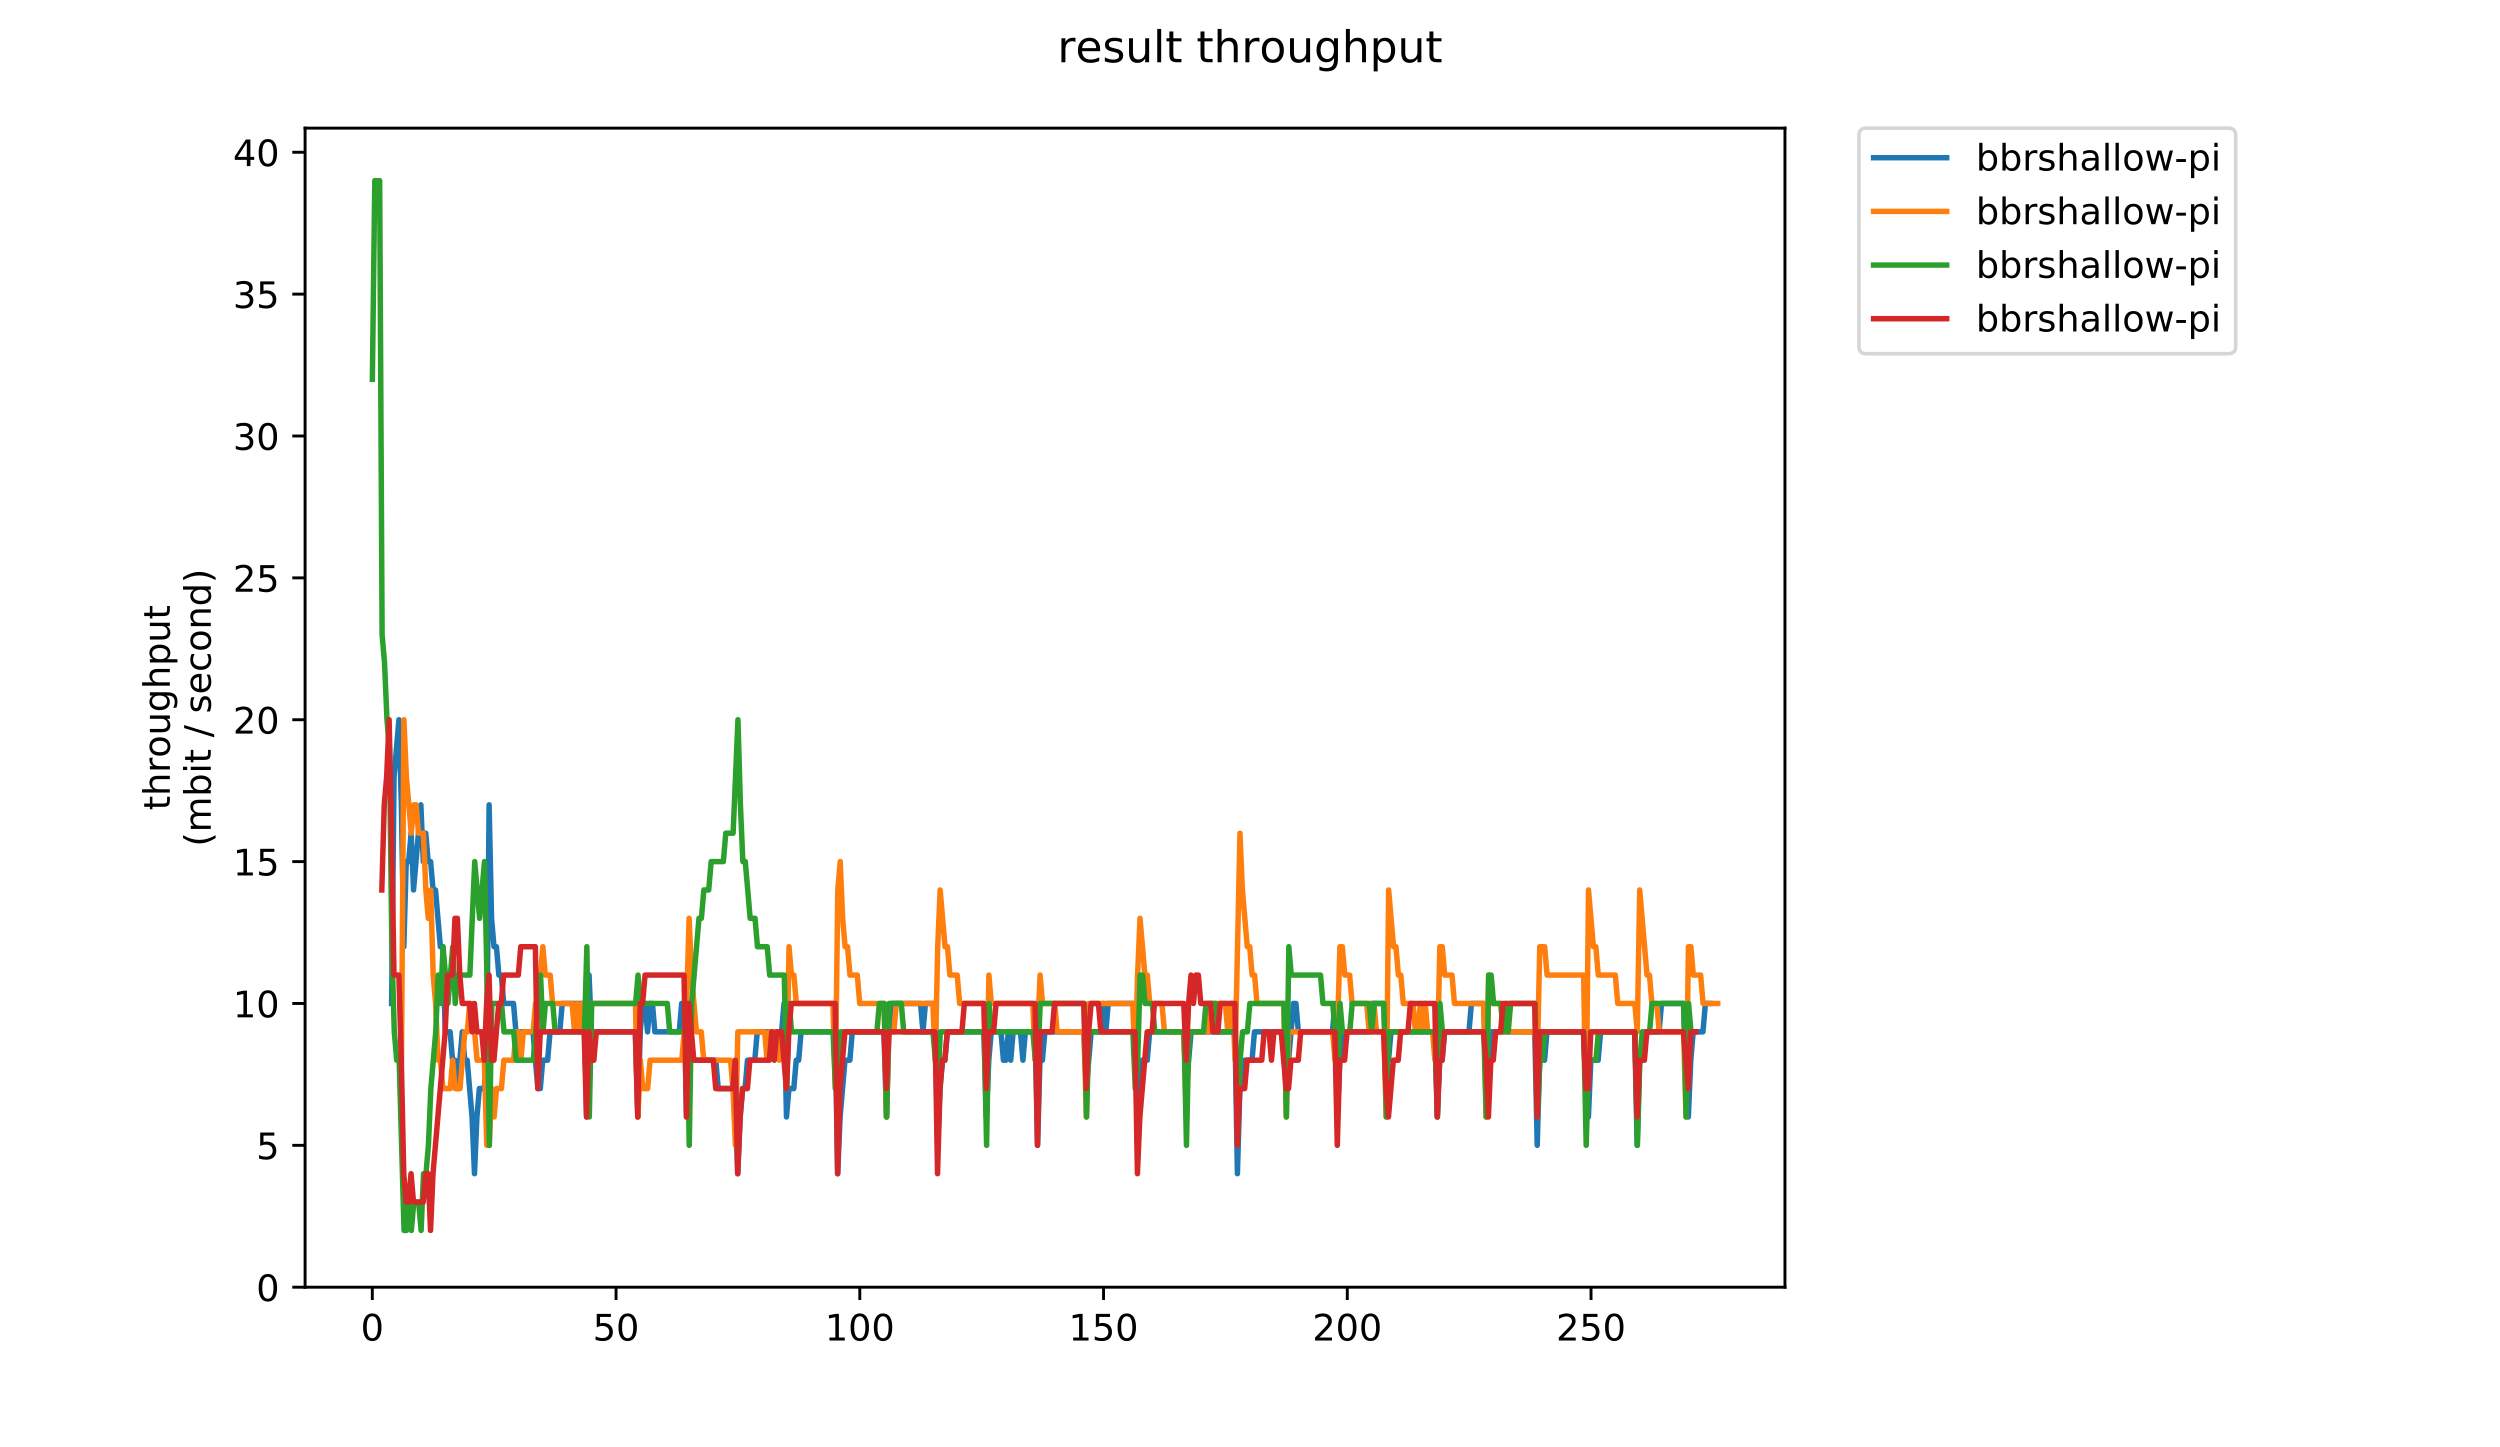 <?xml version="1.0" encoding="utf-8" standalone="no"?>
<!DOCTYPE svg PUBLIC "-//W3C//DTD SVG 1.1//EN"
  "http://www.w3.org/Graphics/SVG/1.1/DTD/svg11.dtd">
<!-- Created with matplotlib (https://matplotlib.org/) -->
<svg height="396pt" version="1.1" viewBox="0 0 684 396" width="684pt" xmlns="http://www.w3.org/2000/svg" xmlns:xlink="http://www.w3.org/1999/xlink">
 <defs>
  <style type="text/css">
*{stroke-linecap:butt;stroke-linejoin:round;}
  </style>
 </defs>
 <g id="figure_1">
  <g id="patch_1">
   <path d="M 0 396 
L 684 396 
L 684 0 
L 0 0 
z
" style="fill:#ffffff;"/>
  </g>
  <g id="axes_1">
   <g id="patch_2">
    <path d="M 83.472 352.174 
L 488.365 352.174 
L 488.365 35.062 
L 83.472 35.062 
z
" style="fill:#ffffff;"/>
   </g>
   <g id="matplotlib.axis_1">
    <g id="xtick_1">
     <g id="line2d_1">
      <defs>
       <path d="M 0 0 
L 0 3.5 
" id="mcd6c5506dd" style="stroke:#000000;stroke-width:0.8;"/>
      </defs>
      <g>
       <use style="stroke:#000000;stroke-width:0.8;" x="101.862" xlink:href="#mcd6c5506dd" y="352.174"/>
      </g>
     </g>
     <g id="text_1">
      <!-- 0 -->
      <defs>
       <path d="M 31.781 66.406 
Q 24.172 66.406 20.328 58.906 
Q 16.5 51.422 16.5 36.375 
Q 16.5 21.391 20.328 13.891 
Q 24.172 6.391 31.781 6.391 
Q 39.453 6.391 43.281 13.891 
Q 47.125 21.391 47.125 36.375 
Q 47.125 51.422 43.281 58.906 
Q 39.453 66.406 31.781 66.406 
z
M 31.781 74.219 
Q 44.047 74.219 50.516 64.516 
Q 56.984 54.828 56.984 36.375 
Q 56.984 17.969 50.516 8.266 
Q 44.047 -1.422 31.781 -1.422 
Q 19.531 -1.422 13.062 8.266 
Q 6.594 17.969 6.594 36.375 
Q 6.594 54.828 13.062 64.516 
Q 19.531 74.219 31.781 74.219 
z
" id="DejaVuSans-48"/>
      </defs>
      <g transform="translate(98.681 366.773)scale(0.1 -0.1)">
       <use xlink:href="#DejaVuSans-48"/>
      </g>
     </g>
    </g>
    <g id="xtick_2">
     <g id="line2d_2">
      <g>
       <use style="stroke:#000000;stroke-width:0.8;" x="168.55" xlink:href="#mcd6c5506dd" y="352.174"/>
      </g>
     </g>
     <g id="text_2">
      <!-- 50 -->
      <defs>
       <path d="M 10.797 72.906 
L 49.516 72.906 
L 49.516 64.594 
L 19.828 64.594 
L 19.828 46.734 
Q 21.969 47.469 24.109 47.828 
Q 26.266 48.188 28.422 48.188 
Q 40.625 48.188 47.75 41.5 
Q 54.891 34.812 54.891 23.391 
Q 54.891 11.625 47.562 5.094 
Q 40.234 -1.422 26.906 -1.422 
Q 22.312 -1.422 17.547 -0.641 
Q 12.797 0.141 7.719 1.703 
L 7.719 11.625 
Q 12.109 9.234 16.797 8.062 
Q 21.484 6.891 26.703 6.891 
Q 35.156 6.891 40.078 11.328 
Q 45.016 15.766 45.016 23.391 
Q 45.016 31 40.078 35.438 
Q 35.156 39.891 26.703 39.891 
Q 22.75 39.891 18.812 39.016 
Q 14.891 38.141 10.797 36.281 
z
" id="DejaVuSans-53"/>
      </defs>
      <g transform="translate(162.188 366.773)scale(0.1 -0.1)">
       <use xlink:href="#DejaVuSans-53"/>
       <use x="63.623" xlink:href="#DejaVuSans-48"/>
      </g>
     </g>
    </g>
    <g id="xtick_3">
     <g id="line2d_3">
      <g>
       <use style="stroke:#000000;stroke-width:0.8;" x="235.239" xlink:href="#mcd6c5506dd" y="352.174"/>
      </g>
     </g>
     <g id="text_3">
      <!-- 100 -->
      <defs>
       <path d="M 12.406 8.297 
L 28.516 8.297 
L 28.516 63.922 
L 10.984 60.406 
L 10.984 69.391 
L 28.422 72.906 
L 38.281 72.906 
L 38.281 8.297 
L 54.391 8.297 
L 54.391 0 
L 12.406 0 
z
" id="DejaVuSans-49"/>
      </defs>
      <g transform="translate(225.695 366.773)scale(0.1 -0.1)">
       <use xlink:href="#DejaVuSans-49"/>
       <use x="63.623" xlink:href="#DejaVuSans-48"/>
       <use x="127.246" xlink:href="#DejaVuSans-48"/>
      </g>
     </g>
    </g>
    <g id="xtick_4">
     <g id="line2d_4">
      <g>
       <use style="stroke:#000000;stroke-width:0.8;" x="301.927" xlink:href="#mcd6c5506dd" y="352.174"/>
      </g>
     </g>
     <g id="text_4">
      <!-- 150 -->
      <g transform="translate(292.384 366.773)scale(0.1 -0.1)">
       <use xlink:href="#DejaVuSans-49"/>
       <use x="63.623" xlink:href="#DejaVuSans-53"/>
       <use x="127.246" xlink:href="#DejaVuSans-48"/>
      </g>
     </g>
    </g>
    <g id="xtick_5">
     <g id="line2d_5">
      <g>
       <use style="stroke:#000000;stroke-width:0.8;" x="368.616" xlink:href="#mcd6c5506dd" y="352.174"/>
      </g>
     </g>
     <g id="text_5">
      <!-- 200 -->
      <defs>
       <path d="M 19.188 8.297 
L 53.609 8.297 
L 53.609 0 
L 7.328 0 
L 7.328 8.297 
Q 12.938 14.109 22.625 23.891 
Q 32.328 33.688 34.812 36.531 
Q 39.547 41.844 41.422 45.531 
Q 43.312 49.219 43.312 52.781 
Q 43.312 58.594 39.234 62.25 
Q 35.156 65.922 28.609 65.922 
Q 23.969 65.922 18.812 64.312 
Q 13.672 62.703 7.812 59.422 
L 7.812 69.391 
Q 13.766 71.781 18.938 73 
Q 24.125 74.219 28.422 74.219 
Q 39.75 74.219 46.484 68.547 
Q 53.219 62.891 53.219 53.422 
Q 53.219 48.922 51.531 44.891 
Q 49.859 40.875 45.406 35.406 
Q 44.188 33.984 37.641 27.219 
Q 31.109 20.453 19.188 8.297 
z
" id="DejaVuSans-50"/>
      </defs>
      <g transform="translate(359.072 366.773)scale(0.1 -0.1)">
       <use xlink:href="#DejaVuSans-50"/>
       <use x="63.623" xlink:href="#DejaVuSans-48"/>
       <use x="127.246" xlink:href="#DejaVuSans-48"/>
      </g>
     </g>
    </g>
    <g id="xtick_6">
     <g id="line2d_6">
      <g>
       <use style="stroke:#000000;stroke-width:0.8;" x="435.304" xlink:href="#mcd6c5506dd" y="352.174"/>
      </g>
     </g>
     <g id="text_6">
      <!-- 250 -->
      <g transform="translate(425.761 366.773)scale(0.1 -0.1)">
       <use xlink:href="#DejaVuSans-50"/>
       <use x="63.623" xlink:href="#DejaVuSans-53"/>
       <use x="127.246" xlink:href="#DejaVuSans-48"/>
      </g>
     </g>
    </g>
   </g>
   <g id="matplotlib.axis_2">
    <g id="ytick_1">
     <g id="line2d_7">
      <defs>
       <path d="M 0 0 
L -3.5 0 
" id="m359a4739d7" style="stroke:#000000;stroke-width:0.8;"/>
      </defs>
      <g>
       <use style="stroke:#000000;stroke-width:0.8;" x="83.472" xlink:href="#m359a4739d7" y="352.174"/>
      </g>
     </g>
     <g id="text_7">
      <!-- 0 -->
      <g transform="translate(70.11 355.973)scale(0.1 -0.1)">
       <use xlink:href="#DejaVuSans-48"/>
      </g>
     </g>
    </g>
    <g id="ytick_2">
     <g id="line2d_8">
      <g>
       <use style="stroke:#000000;stroke-width:0.8;" x="83.472" xlink:href="#m359a4739d7" y="313.36"/>
      </g>
     </g>
     <g id="text_8">
      <!-- 5 -->
      <g transform="translate(70.11 317.159)scale(0.1 -0.1)">
       <use xlink:href="#DejaVuSans-53"/>
      </g>
     </g>
    </g>
    <g id="ytick_3">
     <g id="line2d_9">
      <g>
       <use style="stroke:#000000;stroke-width:0.8;" x="83.472" xlink:href="#m359a4739d7" y="274.546"/>
      </g>
     </g>
     <g id="text_9">
      <!-- 10 -->
      <g transform="translate(63.747 278.345)scale(0.1 -0.1)">
       <use xlink:href="#DejaVuSans-49"/>
       <use x="63.623" xlink:href="#DejaVuSans-48"/>
      </g>
     </g>
    </g>
    <g id="ytick_4">
     <g id="line2d_10">
      <g>
       <use style="stroke:#000000;stroke-width:0.8;" x="83.472" xlink:href="#m359a4739d7" y="235.732"/>
      </g>
     </g>
     <g id="text_10">
      <!-- 15 -->
      <g transform="translate(63.747 239.531)scale(0.1 -0.1)">
       <use xlink:href="#DejaVuSans-49"/>
       <use x="63.623" xlink:href="#DejaVuSans-53"/>
      </g>
     </g>
    </g>
    <g id="ytick_5">
     <g id="line2d_11">
      <g>
       <use style="stroke:#000000;stroke-width:0.8;" x="83.472" xlink:href="#m359a4739d7" y="196.918"/>
      </g>
     </g>
     <g id="text_11">
      <!-- 20 -->
      <g transform="translate(63.747 200.717)scale(0.1 -0.1)">
       <use xlink:href="#DejaVuSans-50"/>
       <use x="63.623" xlink:href="#DejaVuSans-48"/>
      </g>
     </g>
    </g>
    <g id="ytick_6">
     <g id="line2d_12">
      <g>
       <use style="stroke:#000000;stroke-width:0.8;" x="83.472" xlink:href="#m359a4739d7" y="158.103"/>
      </g>
     </g>
     <g id="text_12">
      <!-- 25 -->
      <g transform="translate(63.747 161.903)scale(0.1 -0.1)">
       <use xlink:href="#DejaVuSans-50"/>
       <use x="63.623" xlink:href="#DejaVuSans-53"/>
      </g>
     </g>
    </g>
    <g id="ytick_7">
     <g id="line2d_13">
      <g>
       <use style="stroke:#000000;stroke-width:0.8;" x="83.472" xlink:href="#m359a4739d7" y="119.289"/>
      </g>
     </g>
     <g id="text_13">
      <!-- 30 -->
      <defs>
       <path d="M 40.578 39.312 
Q 47.656 37.797 51.625 33 
Q 55.609 28.219 55.609 21.188 
Q 55.609 10.406 48.188 4.484 
Q 40.766 -1.422 27.094 -1.422 
Q 22.516 -1.422 17.656 -0.516 
Q 12.797 0.391 7.625 2.203 
L 7.625 11.719 
Q 11.719 9.328 16.594 8.109 
Q 21.484 6.891 26.812 6.891 
Q 36.078 6.891 40.938 10.547 
Q 45.797 14.203 45.797 21.188 
Q 45.797 27.641 41.281 31.266 
Q 36.766 34.906 28.719 34.906 
L 20.219 34.906 
L 20.219 43.016 
L 29.109 43.016 
Q 36.375 43.016 40.234 45.922 
Q 44.094 48.828 44.094 54.297 
Q 44.094 59.906 40.109 62.906 
Q 36.141 65.922 28.719 65.922 
Q 24.656 65.922 20.016 65.031 
Q 15.375 64.156 9.812 62.312 
L 9.812 71.094 
Q 15.438 72.656 20.344 73.438 
Q 25.25 74.219 29.594 74.219 
Q 40.828 74.219 47.359 69.109 
Q 53.906 64.016 53.906 55.328 
Q 53.906 49.266 50.438 45.094 
Q 46.969 40.922 40.578 39.312 
z
" id="DejaVuSans-51"/>
      </defs>
      <g transform="translate(63.747 123.088)scale(0.1 -0.1)">
       <use xlink:href="#DejaVuSans-51"/>
       <use x="63.623" xlink:href="#DejaVuSans-48"/>
      </g>
     </g>
    </g>
    <g id="ytick_8">
     <g id="line2d_14">
      <g>
       <use style="stroke:#000000;stroke-width:0.8;" x="83.472" xlink:href="#m359a4739d7" y="80.475"/>
      </g>
     </g>
     <g id="text_14">
      <!-- 35 -->
      <g transform="translate(63.747 84.274)scale(0.1 -0.1)">
       <use xlink:href="#DejaVuSans-51"/>
       <use x="63.623" xlink:href="#DejaVuSans-53"/>
      </g>
     </g>
    </g>
    <g id="ytick_9">
     <g id="line2d_15">
      <g>
       <use style="stroke:#000000;stroke-width:0.8;" x="83.472" xlink:href="#m359a4739d7" y="41.661"/>
      </g>
     </g>
     <g id="text_15">
      <!-- 40 -->
      <defs>
       <path d="M 37.797 64.312 
L 12.891 25.391 
L 37.797 25.391 
z
M 35.203 72.906 
L 47.609 72.906 
L 47.609 25.391 
L 58.016 25.391 
L 58.016 17.188 
L 47.609 17.188 
L 47.609 0 
L 37.797 0 
L 37.797 17.188 
L 4.891 17.188 
L 4.891 26.703 
z
" id="DejaVuSans-52"/>
      </defs>
      <g transform="translate(63.747 45.46)scale(0.1 -0.1)">
       <use xlink:href="#DejaVuSans-52"/>
       <use x="63.623" xlink:href="#DejaVuSans-48"/>
      </g>
     </g>
    </g>
    <g id="text_16">
     <!-- throughput -->
     <defs>
      <path d="M 18.312 70.219 
L 18.312 54.688 
L 36.812 54.688 
L 36.812 47.703 
L 18.312 47.703 
L 18.312 18.016 
Q 18.312 11.328 20.141 9.422 
Q 21.969 7.516 27.594 7.516 
L 36.812 7.516 
L 36.812 0 
L 27.594 0 
Q 17.188 0 13.234 3.875 
Q 9.281 7.766 9.281 18.016 
L 9.281 47.703 
L 2.688 47.703 
L 2.688 54.688 
L 9.281 54.688 
L 9.281 70.219 
z
" id="DejaVuSans-116"/>
      <path d="M 54.891 33.016 
L 54.891 0 
L 45.906 0 
L 45.906 32.719 
Q 45.906 40.484 42.875 44.328 
Q 39.844 48.188 33.797 48.188 
Q 26.516 48.188 22.312 43.547 
Q 18.109 38.922 18.109 30.906 
L 18.109 0 
L 9.078 0 
L 9.078 75.984 
L 18.109 75.984 
L 18.109 46.188 
Q 21.344 51.125 25.703 53.562 
Q 30.078 56 35.797 56 
Q 45.219 56 50.047 50.172 
Q 54.891 44.344 54.891 33.016 
z
" id="DejaVuSans-104"/>
      <path d="M 41.109 46.297 
Q 39.594 47.172 37.812 47.578 
Q 36.031 48 33.891 48 
Q 26.266 48 22.188 43.047 
Q 18.109 38.094 18.109 28.812 
L 18.109 0 
L 9.078 0 
L 9.078 54.688 
L 18.109 54.688 
L 18.109 46.188 
Q 20.953 51.172 25.484 53.578 
Q 30.031 56 36.531 56 
Q 37.453 56 38.578 55.875 
Q 39.703 55.766 41.062 55.516 
z
" id="DejaVuSans-114"/>
      <path d="M 30.609 48.391 
Q 23.391 48.391 19.188 42.75 
Q 14.984 37.109 14.984 27.297 
Q 14.984 17.484 19.156 11.844 
Q 23.344 6.203 30.609 6.203 
Q 37.797 6.203 41.984 11.859 
Q 46.188 17.531 46.188 27.297 
Q 46.188 37.016 41.984 42.703 
Q 37.797 48.391 30.609 48.391 
z
M 30.609 56 
Q 42.328 56 49.016 48.375 
Q 55.719 40.766 55.719 27.297 
Q 55.719 13.875 49.016 6.219 
Q 42.328 -1.422 30.609 -1.422 
Q 18.844 -1.422 12.172 6.219 
Q 5.516 13.875 5.516 27.297 
Q 5.516 40.766 12.172 48.375 
Q 18.844 56 30.609 56 
z
" id="DejaVuSans-111"/>
      <path d="M 8.5 21.578 
L 8.5 54.688 
L 17.484 54.688 
L 17.484 21.922 
Q 17.484 14.156 20.5 10.266 
Q 23.531 6.391 29.594 6.391 
Q 36.859 6.391 41.078 11.031 
Q 45.312 15.672 45.312 23.688 
L 45.312 54.688 
L 54.297 54.688 
L 54.297 0 
L 45.312 0 
L 45.312 8.406 
Q 42.047 3.422 37.719 1 
Q 33.406 -1.422 27.688 -1.422 
Q 18.266 -1.422 13.375 4.438 
Q 8.5 10.297 8.5 21.578 
z
M 31.109 56 
z
" id="DejaVuSans-117"/>
      <path d="M 45.406 27.984 
Q 45.406 37.75 41.375 43.109 
Q 37.359 48.484 30.078 48.484 
Q 22.859 48.484 18.828 43.109 
Q 14.797 37.75 14.797 27.984 
Q 14.797 18.266 18.828 12.891 
Q 22.859 7.516 30.078 7.516 
Q 37.359 7.516 41.375 12.891 
Q 45.406 18.266 45.406 27.984 
z
M 54.391 6.781 
Q 54.391 -7.172 48.188 -13.984 
Q 42 -20.797 29.203 -20.797 
Q 24.469 -20.797 20.266 -20.094 
Q 16.062 -19.391 12.109 -17.922 
L 12.109 -9.188 
Q 16.062 -11.328 19.922 -12.344 
Q 23.781 -13.375 27.781 -13.375 
Q 36.625 -13.375 41.016 -8.766 
Q 45.406 -4.156 45.406 5.172 
L 45.406 9.625 
Q 42.625 4.781 38.281 2.391 
Q 33.938 0 27.875 0 
Q 17.828 0 11.672 7.656 
Q 5.516 15.328 5.516 27.984 
Q 5.516 40.672 11.672 48.328 
Q 17.828 56 27.875 56 
Q 33.938 56 38.281 53.609 
Q 42.625 51.219 45.406 46.391 
L 45.406 54.688 
L 54.391 54.688 
z
" id="DejaVuSans-103"/>
      <path d="M 18.109 8.203 
L 18.109 -20.797 
L 9.078 -20.797 
L 9.078 54.688 
L 18.109 54.688 
L 18.109 46.391 
Q 20.953 51.266 25.266 53.625 
Q 29.594 56 35.594 56 
Q 45.562 56 51.781 48.094 
Q 58.016 40.188 58.016 27.297 
Q 58.016 14.406 51.781 6.484 
Q 45.562 -1.422 35.594 -1.422 
Q 29.594 -1.422 25.266 0.953 
Q 20.953 3.328 18.109 8.203 
z
M 48.688 27.297 
Q 48.688 37.203 44.609 42.844 
Q 40.531 48.484 33.406 48.484 
Q 26.266 48.484 22.188 42.844 
Q 18.109 37.203 18.109 27.297 
Q 18.109 17.391 22.188 11.75 
Q 26.266 6.109 33.406 6.109 
Q 40.531 6.109 44.609 11.75 
Q 48.688 17.391 48.688 27.297 
z
" id="DejaVuSans-112"/>
     </defs>
     <g transform="translate(46.47 221.675)rotate(-90)scale(0.1 -0.1)">
      <use xlink:href="#DejaVuSans-116"/>
      <use x="39.209" xlink:href="#DejaVuSans-104"/>
      <use x="102.588" xlink:href="#DejaVuSans-114"/>
      <use x="143.67" xlink:href="#DejaVuSans-111"/>
      <use x="204.852" xlink:href="#DejaVuSans-117"/>
      <use x="268.23" xlink:href="#DejaVuSans-103"/>
      <use x="331.707" xlink:href="#DejaVuSans-104"/>
      <use x="395.086" xlink:href="#DejaVuSans-112"/>
      <use x="458.562" xlink:href="#DejaVuSans-117"/>
      <use x="521.941" xlink:href="#DejaVuSans-116"/>
     </g>
     <!-- (mbit / second) -->
     <defs>
      <path d="M 31 75.875 
Q 24.469 64.656 21.281 53.656 
Q 18.109 42.672 18.109 31.391 
Q 18.109 20.125 21.312 9.062 
Q 24.516 -2 31 -13.188 
L 23.188 -13.188 
Q 15.875 -1.703 12.234 9.375 
Q 8.594 20.453 8.594 31.391 
Q 8.594 42.281 12.203 53.312 
Q 15.828 64.359 23.188 75.875 
z
" id="DejaVuSans-40"/>
      <path d="M 52 44.188 
Q 55.375 50.25 60.062 53.125 
Q 64.75 56 71.094 56 
Q 79.641 56 84.281 50.016 
Q 88.922 44.047 88.922 33.016 
L 88.922 0 
L 79.891 0 
L 79.891 32.719 
Q 79.891 40.578 77.094 44.375 
Q 74.312 48.188 68.609 48.188 
Q 61.625 48.188 57.562 43.547 
Q 53.516 38.922 53.516 30.906 
L 53.516 0 
L 44.484 0 
L 44.484 32.719 
Q 44.484 40.625 41.703 44.406 
Q 38.922 48.188 33.109 48.188 
Q 26.219 48.188 22.156 43.531 
Q 18.109 38.875 18.109 30.906 
L 18.109 0 
L 9.078 0 
L 9.078 54.688 
L 18.109 54.688 
L 18.109 46.188 
Q 21.188 51.219 25.484 53.609 
Q 29.781 56 35.688 56 
Q 41.656 56 45.828 52.969 
Q 50 49.953 52 44.188 
z
" id="DejaVuSans-109"/>
      <path d="M 48.688 27.297 
Q 48.688 37.203 44.609 42.844 
Q 40.531 48.484 33.406 48.484 
Q 26.266 48.484 22.188 42.844 
Q 18.109 37.203 18.109 27.297 
Q 18.109 17.391 22.188 11.75 
Q 26.266 6.109 33.406 6.109 
Q 40.531 6.109 44.609 11.75 
Q 48.688 17.391 48.688 27.297 
z
M 18.109 46.391 
Q 20.953 51.266 25.266 53.625 
Q 29.594 56 35.594 56 
Q 45.562 56 51.781 48.094 
Q 58.016 40.188 58.016 27.297 
Q 58.016 14.406 51.781 6.484 
Q 45.562 -1.422 35.594 -1.422 
Q 29.594 -1.422 25.266 0.953 
Q 20.953 3.328 18.109 8.203 
L 18.109 0 
L 9.078 0 
L 9.078 75.984 
L 18.109 75.984 
z
" id="DejaVuSans-98"/>
      <path d="M 9.422 54.688 
L 18.406 54.688 
L 18.406 0 
L 9.422 0 
z
M 9.422 75.984 
L 18.406 75.984 
L 18.406 64.594 
L 9.422 64.594 
z
" id="DejaVuSans-105"/>
      <path id="DejaVuSans-32"/>
      <path d="M 25.391 72.906 
L 33.688 72.906 
L 8.297 -9.281 
L 0 -9.281 
z
" id="DejaVuSans-47"/>
      <path d="M 44.281 53.078 
L 44.281 44.578 
Q 40.484 46.531 36.375 47.5 
Q 32.281 48.484 27.875 48.484 
Q 21.188 48.484 17.844 46.438 
Q 14.5 44.391 14.5 40.281 
Q 14.5 37.156 16.891 35.375 
Q 19.281 33.594 26.516 31.984 
L 29.594 31.297 
Q 39.156 29.25 43.188 25.516 
Q 47.219 21.781 47.219 15.094 
Q 47.219 7.469 41.188 3.016 
Q 35.156 -1.422 24.609 -1.422 
Q 20.219 -1.422 15.453 -0.562 
Q 10.688 0.297 5.422 2 
L 5.422 11.281 
Q 10.406 8.688 15.234 7.391 
Q 20.062 6.109 24.812 6.109 
Q 31.156 6.109 34.562 8.281 
Q 37.984 10.453 37.984 14.406 
Q 37.984 18.062 35.516 20.016 
Q 33.062 21.969 24.703 23.781 
L 21.578 24.516 
Q 13.234 26.266 9.516 29.906 
Q 5.812 33.547 5.812 39.891 
Q 5.812 47.609 11.281 51.797 
Q 16.75 56 26.812 56 
Q 31.781 56 36.172 55.266 
Q 40.578 54.547 44.281 53.078 
z
" id="DejaVuSans-115"/>
      <path d="M 56.203 29.594 
L 56.203 25.203 
L 14.891 25.203 
Q 15.484 15.922 20.484 11.062 
Q 25.484 6.203 34.422 6.203 
Q 39.594 6.203 44.453 7.469 
Q 49.312 8.734 54.109 11.281 
L 54.109 2.781 
Q 49.266 0.734 44.188 -0.344 
Q 39.109 -1.422 33.891 -1.422 
Q 20.797 -1.422 13.156 6.188 
Q 5.516 13.812 5.516 26.812 
Q 5.516 40.234 12.766 48.109 
Q 20.016 56 32.328 56 
Q 43.359 56 49.781 48.891 
Q 56.203 41.797 56.203 29.594 
z
M 47.219 32.234 
Q 47.125 39.594 43.094 43.984 
Q 39.062 48.391 32.422 48.391 
Q 24.906 48.391 20.391 44.141 
Q 15.875 39.891 15.188 32.172 
z
" id="DejaVuSans-101"/>
      <path d="M 48.781 52.594 
L 48.781 44.188 
Q 44.969 46.297 41.141 47.344 
Q 37.312 48.391 33.406 48.391 
Q 24.656 48.391 19.812 42.844 
Q 14.984 37.312 14.984 27.297 
Q 14.984 17.281 19.812 11.734 
Q 24.656 6.203 33.406 6.203 
Q 37.312 6.203 41.141 7.25 
Q 44.969 8.297 48.781 10.406 
L 48.781 2.094 
Q 45.016 0.344 40.984 -0.531 
Q 36.969 -1.422 32.422 -1.422 
Q 20.062 -1.422 12.781 6.344 
Q 5.516 14.109 5.516 27.297 
Q 5.516 40.672 12.859 48.328 
Q 20.219 56 33.016 56 
Q 37.156 56 41.109 55.141 
Q 45.062 54.297 48.781 52.594 
z
" id="DejaVuSans-99"/>
      <path d="M 54.891 33.016 
L 54.891 0 
L 45.906 0 
L 45.906 32.719 
Q 45.906 40.484 42.875 44.328 
Q 39.844 48.188 33.797 48.188 
Q 26.516 48.188 22.312 43.547 
Q 18.109 38.922 18.109 30.906 
L 18.109 0 
L 9.078 0 
L 9.078 54.688 
L 18.109 54.688 
L 18.109 46.188 
Q 21.344 51.125 25.703 53.562 
Q 30.078 56 35.797 56 
Q 45.219 56 50.047 50.172 
Q 54.891 44.344 54.891 33.016 
z
" id="DejaVuSans-110"/>
      <path d="M 45.406 46.391 
L 45.406 75.984 
L 54.391 75.984 
L 54.391 0 
L 45.406 0 
L 45.406 8.203 
Q 42.578 3.328 38.25 0.953 
Q 33.938 -1.422 27.875 -1.422 
Q 17.969 -1.422 11.734 6.484 
Q 5.516 14.406 5.516 27.297 
Q 5.516 40.188 11.734 48.094 
Q 17.969 56 27.875 56 
Q 33.938 56 38.25 53.625 
Q 42.578 51.266 45.406 46.391 
z
M 14.797 27.297 
Q 14.797 17.391 18.875 11.75 
Q 22.953 6.109 30.078 6.109 
Q 37.203 6.109 41.297 11.75 
Q 45.406 17.391 45.406 27.297 
Q 45.406 37.203 41.297 42.844 
Q 37.203 48.484 30.078 48.484 
Q 22.953 48.484 18.875 42.844 
Q 14.797 37.203 14.797 27.297 
z
" id="DejaVuSans-100"/>
      <path d="M 8.016 75.875 
L 15.828 75.875 
Q 23.141 64.359 26.781 53.312 
Q 30.422 42.281 30.422 31.391 
Q 30.422 20.453 26.781 9.375 
Q 23.141 -1.703 15.828 -13.188 
L 8.016 -13.188 
Q 14.5 -2 17.703 9.062 
Q 20.906 20.125 20.906 31.391 
Q 20.906 42.672 17.703 53.656 
Q 14.5 64.656 8.016 75.875 
z
" id="DejaVuSans-41"/>
     </defs>
     <g transform="translate(57.668 231.609)rotate(-90)scale(0.1 -0.1)">
      <use xlink:href="#DejaVuSans-40"/>
      <use x="39.014" xlink:href="#DejaVuSans-109"/>
      <use x="136.426" xlink:href="#DejaVuSans-98"/>
      <use x="199.902" xlink:href="#DejaVuSans-105"/>
      <use x="227.686" xlink:href="#DejaVuSans-116"/>
      <use x="266.895" xlink:href="#DejaVuSans-32"/>
      <use x="298.682" xlink:href="#DejaVuSans-47"/>
      <use x="332.373" xlink:href="#DejaVuSans-32"/>
      <use x="364.16" xlink:href="#DejaVuSans-115"/>
      <use x="416.26" xlink:href="#DejaVuSans-101"/>
      <use x="477.783" xlink:href="#DejaVuSans-99"/>
      <use x="532.764" xlink:href="#DejaVuSans-111"/>
      <use x="593.945" xlink:href="#DejaVuSans-110"/>
      <use x="657.324" xlink:href="#DejaVuSans-100"/>
      <use x="720.801" xlink:href="#DejaVuSans-41"/>
     </g>
    </g>
   </g>
   <g id="line2d_16">
    <path clip-path="url(#p8d57b8e5b8)" d="M 107.146 274.546 
L 107.813 212.443 
L 109.147 196.918 
L 109.814 220.206 
L 110.481 259.02 
L 111.148 235.732 
L 111.814 235.732 
L 112.481 227.969 
L 113.148 243.495 
L 115.149 220.206 
L 115.816 235.732 
L 116.483 227.969 
L 117.15 235.732 
L 117.816 235.732 
L 118.483 243.495 
L 119.15 243.495 
L 120.484 259.02 
L 121.151 259.02 
L 121.818 282.309 
L 123.152 282.309 
L 123.818 290.072 
L 124.485 290.072 
L 125.152 297.834 
L 126.486 282.309 
L 127.153 290.072 
L 127.82 290.072 
L 129.154 305.597 
L 129.82 321.123 
L 130.487 305.597 
L 131.154 297.834 
L 132.488 297.834 
L 133.155 290.072 
L 133.822 220.206 
L 134.489 251.257 
L 135.155 259.02 
L 135.822 259.02 
L 136.489 266.783 
L 137.156 266.783 
L 137.823 274.546 
L 140.491 274.546 
L 141.157 282.309 
L 145.826 282.309 
L 147.159 297.834 
L 147.826 297.834 
L 148.493 290.072 
L 149.827 290.072 
L 150.494 282.309 
L 153.161 282.309 
L 153.828 274.546 
L 159.83 274.546 
L 160.497 305.597 
L 161.164 266.783 
L 161.831 282.309 
L 173.835 282.309 
L 174.502 305.597 
L 175.169 282.309 
L 175.835 274.546 
L 176.502 274.546 
L 177.169 282.309 
L 177.836 274.546 
L 178.503 274.546 
L 179.17 282.309 
L 185.839 282.309 
L 186.506 274.546 
L 187.172 274.546 
L 187.839 305.597 
L 188.506 282.309 
L 189.173 290.072 
L 195.842 290.072 
L 196.509 297.834 
L 201.177 297.834 
L 201.844 321.123 
L 202.511 305.597 
L 203.178 297.834 
L 203.845 297.834 
L 204.512 290.072 
L 206.512 290.072 
L 207.179 282.309 
L 213.848 282.309 
L 214.515 274.546 
L 215.182 305.597 
L 215.849 297.834 
L 217.182 297.834 
L 217.849 290.072 
L 218.516 290.072 
L 219.183 282.309 
L 228.519 282.309 
L 229.186 321.123 
L 229.853 305.597 
L 231.187 290.072 
L 232.521 290.072 
L 233.188 282.309 
L 241.857 282.309 
L 242.524 305.597 
L 243.191 282.309 
L 243.858 274.546 
L 251.86 274.546 
L 252.527 282.309 
L 253.194 274.546 
L 255.862 274.546 
L 256.529 313.36 
L 257.195 297.834 
L 257.862 290.072 
L 258.529 290.072 
L 259.196 282.309 
L 269.199 282.309 
L 269.866 305.597 
L 270.533 290.072 
L 271.2 282.309 
L 273.868 282.309 
L 274.534 290.072 
L 275.201 290.072 
L 275.868 282.309 
L 276.535 290.072 
L 277.202 282.309 
L 279.203 282.309 
L 279.87 290.072 
L 280.536 282.309 
L 283.204 282.309 
L 283.871 313.36 
L 284.538 290.072 
L 285.205 290.072 
L 285.871 282.309 
L 296.542 282.309 
L 297.209 297.834 
L 298.542 282.309 
L 301.21 282.309 
L 301.877 274.546 
L 302.544 282.309 
L 303.21 274.546 
L 310.546 274.546 
L 311.213 313.36 
L 311.88 297.834 
L 312.547 290.072 
L 313.881 290.072 
L 314.548 282.309 
L 323.884 282.309 
L 324.551 297.834 
L 325.885 282.309 
L 337.889 282.309 
L 338.555 321.123 
L 339.222 297.834 
L 339.889 297.834 
L 340.556 290.072 
L 342.557 290.072 
L 343.224 282.309 
L 351.226 282.309 
L 351.893 297.834 
L 353.894 274.546 
L 354.561 274.546 
L 355.228 282.309 
L 364.564 282.309 
L 365.231 274.546 
L 365.898 305.597 
L 366.565 290.072 
L 367.231 282.309 
L 374.567 282.309 
L 375.234 274.546 
L 378.568 274.546 
L 379.235 290.072 
L 379.902 290.072 
L 380.569 282.309 
L 392.573 282.309 
L 393.24 305.597 
L 393.907 290.072 
L 394.574 290.072 
L 395.241 282.309 
L 401.909 282.309 
L 402.576 274.546 
L 405.911 274.546 
L 406.578 290.072 
L 407.245 297.834 
L 407.911 282.309 
L 419.915 282.309 
L 420.582 313.36 
L 421.249 290.072 
L 421.916 282.309 
L 422.583 290.072 
L 423.25 282.309 
L 433.253 282.309 
L 433.92 297.834 
L 434.587 305.597 
L 435.254 290.072 
L 437.254 290.072 
L 437.921 282.309 
L 447.258 282.309 
L 447.925 313.36 
L 448.591 290.072 
L 449.258 290.072 
L 449.925 282.309 
L 453.927 282.309 
L 454.593 274.546 
L 460.595 274.546 
L 461.929 305.597 
L 462.596 290.072 
L 463.263 282.309 
L 465.93 282.309 
L 466.597 274.546 
L 467.931 274.546 
L 467.931 274.546 
" style="fill:none;stroke:#1f77b4;stroke-linecap:square;stroke-width:1.5;"/>
   </g>
   <g id="line2d_17">
    <path clip-path="url(#p8d57b8e5b8)" d="M 109.843 290.072 
L 110.51 196.918 
L 111.177 212.443 
L 112.511 227.969 
L 113.178 220.206 
L 113.844 220.206 
L 114.511 227.969 
L 115.845 227.969 
L 116.512 243.495 
L 117.179 251.257 
L 117.846 243.495 
L 118.513 266.783 
L 119.18 274.546 
L 119.846 290.072 
L 120.513 290.072 
L 121.18 297.834 
L 123.181 297.834 
L 123.848 290.072 
L 124.515 297.834 
L 125.848 297.834 
L 127.182 282.309 
L 127.849 282.309 
L 128.516 274.546 
L 129.183 274.546 
L 130.517 290.072 
L 132.517 290.072 
L 133.184 313.36 
L 133.851 313.36 
L 134.518 297.834 
L 135.185 305.597 
L 135.852 297.834 
L 137.185 297.834 
L 137.852 290.072 
L 140.52 290.072 
L 141.187 282.309 
L 141.854 282.309 
L 142.521 290.072 
L 143.187 282.309 
L 145.855 282.309 
L 146.522 274.546 
L 147.189 290.072 
L 147.856 266.783 
L 148.523 259.02 
L 149.189 266.783 
L 150.523 266.783 
L 151.19 274.546 
L 156.525 274.546 
L 157.192 282.309 
L 157.859 274.546 
L 158.526 282.309 
L 159.193 274.546 
L 159.86 274.546 
L 160.526 290.072 
L 161.86 274.546 
L 173.864 274.546 
L 174.531 305.597 
L 175.198 290.072 
L 175.865 297.834 
L 177.199 297.834 
L 177.865 290.072 
L 186.535 290.072 
L 187.869 274.546 
L 188.536 251.257 
L 189.202 266.783 
L 190.536 282.309 
L 191.87 282.309 
L 192.537 290.072 
L 199.873 290.072 
L 200.54 297.834 
L 201.206 313.36 
L 201.873 282.309 
L 209.209 282.309 
L 209.876 290.072 
L 210.543 282.309 
L 212.543 282.309 
L 213.21 290.072 
L 213.877 282.309 
L 214.544 282.309 
L 215.211 297.834 
L 215.878 259.02 
L 216.545 266.783 
L 217.212 266.783 
L 217.879 274.546 
L 227.882 274.546 
L 228.549 297.834 
L 229.216 243.495 
L 229.882 235.732 
L 230.549 251.257 
L 231.216 259.02 
L 231.883 259.02 
L 232.55 266.783 
L 234.551 266.783 
L 235.218 274.546 
L 241.886 274.546 
L 242.553 305.597 
L 243.22 282.309 
L 244.554 282.309 
L 245.221 274.546 
L 255.224 274.546 
L 255.891 290.072 
L 256.558 259.02 
L 257.225 243.495 
L 258.559 259.02 
L 259.225 259.02 
L 259.892 266.783 
L 261.893 266.783 
L 262.56 274.546 
L 269.229 274.546 
L 269.896 305.597 
L 270.562 266.783 
L 271.229 274.546 
L 282.566 274.546 
L 283.233 290.072 
L 283.9 282.309 
L 284.567 266.783 
L 285.234 274.546 
L 288.568 274.546 
L 289.235 282.309 
L 296.571 282.309 
L 297.238 305.597 
L 297.905 274.546 
L 309.909 274.546 
L 310.576 290.072 
L 311.242 266.783 
L 311.909 251.257 
L 313.243 266.783 
L 313.91 266.783 
L 314.577 274.546 
L 317.911 274.546 
L 318.578 282.309 
L 323.913 282.309 
L 324.58 305.597 
L 325.247 282.309 
L 330.582 282.309 
L 331.249 274.546 
L 335.25 274.546 
L 335.917 282.309 
L 336.584 274.546 
L 337.251 274.546 
L 337.918 290.072 
L 339.252 227.969 
L 339.919 243.495 
L 341.252 259.02 
L 341.919 259.02 
L 342.586 266.783 
L 343.253 266.783 
L 343.92 274.546 
L 351.256 274.546 
L 351.922 305.597 
L 352.589 282.309 
L 364.593 282.309 
L 365.26 290.072 
L 365.927 282.309 
L 366.594 259.02 
L 367.261 259.02 
L 367.928 266.783 
L 369.261 266.783 
L 369.928 274.546 
L 373.93 274.546 
L 374.597 282.309 
L 375.263 274.546 
L 375.93 274.546 
L 376.597 282.309 
L 378.598 282.309 
L 379.265 305.597 
L 379.932 243.495 
L 381.265 259.02 
L 381.932 259.02 
L 382.599 266.783 
L 383.266 266.783 
L 383.933 274.546 
L 386.6 274.546 
L 387.267 282.309 
L 387.934 282.309 
L 388.601 274.546 
L 389.268 282.309 
L 389.935 274.546 
L 390.602 282.309 
L 391.936 282.309 
L 392.602 290.072 
L 393.269 290.072 
L 393.936 259.02 
L 394.603 259.02 
L 395.27 266.783 
L 397.271 266.783 
L 397.938 274.546 
L 405.94 274.546 
L 406.607 305.597 
L 407.274 266.783 
L 407.941 274.546 
L 410.608 274.546 
L 411.275 282.309 
L 419.945 282.309 
L 420.612 290.072 
L 421.278 259.02 
L 422.612 259.02 
L 423.279 266.783 
L 433.282 266.783 
L 433.949 305.597 
L 434.616 243.495 
L 435.95 259.02 
L 436.617 259.02 
L 437.284 266.783 
L 441.952 266.783 
L 442.619 274.546 
L 447.287 274.546 
L 447.954 282.309 
L 448.621 243.495 
L 450.621 266.783 
L 451.288 266.783 
L 451.955 274.546 
L 453.289 274.546 
L 453.956 282.309 
L 460.625 282.309 
L 461.292 305.597 
L 461.958 259.02 
L 462.625 259.02 
L 463.292 266.783 
L 465.293 266.783 
L 465.96 274.546 
L 469.961 274.546 
L 469.961 274.546 
" style="fill:none;stroke:#ff7f0e;stroke-linecap:square;stroke-width:1.5;"/>
   </g>
   <g id="line2d_18">
    <path clip-path="url(#p8d57b8e5b8)" d="M 101.877 103.764 
L 102.543 49.424 
L 103.877 49.424 
L 104.544 173.629 
L 105.211 181.392 
L 105.878 196.918 
L 106.545 204.68 
L 107.212 259.02 
L 107.879 282.309 
L 108.545 290.072 
L 109.212 290.072 
L 110.546 336.649 
L 111.213 336.649 
L 111.88 328.886 
L 112.547 336.649 
L 113.214 328.886 
L 114.547 328.886 
L 115.214 336.649 
L 115.881 321.123 
L 116.548 321.123 
L 117.215 313.36 
L 117.882 297.834 
L 119.216 282.309 
L 119.882 266.783 
L 120.549 274.546 
L 121.216 259.02 
L 122.55 274.546 
L 123.884 259.02 
L 124.551 274.546 
L 125.218 266.783 
L 128.552 266.783 
L 129.886 235.732 
L 131.22 251.257 
L 132.553 235.732 
L 133.22 266.783 
L 133.887 313.36 
L 134.554 274.546 
L 137.221 274.546 
L 137.888 282.309 
L 140.556 282.309 
L 141.223 290.072 
L 145.891 290.072 
L 147.892 266.783 
L 148.559 282.309 
L 149.225 274.546 
L 151.226 274.546 
L 151.893 282.309 
L 159.896 282.309 
L 160.562 259.02 
L 161.229 305.597 
L 161.896 274.546 
L 173.9 274.546 
L 174.567 266.783 
L 175.234 274.546 
L 182.57 274.546 
L 183.237 282.309 
L 187.238 282.309 
L 187.905 274.546 
L 188.572 313.36 
L 189.239 274.546 
L 191.239 251.257 
L 191.906 251.257 
L 192.573 243.495 
L 193.907 243.495 
L 194.574 235.732 
L 197.908 235.732 
L 198.575 227.969 
L 200.576 227.969 
L 201.909 196.918 
L 202.576 220.206 
L 203.243 235.732 
L 203.91 235.732 
L 205.244 251.257 
L 206.578 251.257 
L 207.244 259.02 
L 209.912 259.02 
L 210.579 266.783 
L 214.58 266.783 
L 215.247 297.834 
L 215.914 274.546 
L 216.581 282.309 
L 227.918 282.309 
L 228.585 297.834 
L 229.918 282.309 
L 239.922 282.309 
L 240.589 274.546 
L 241.922 274.546 
L 242.589 305.597 
L 243.256 274.546 
L 246.591 274.546 
L 247.258 282.309 
L 255.26 282.309 
L 256.594 297.834 
L 257.261 282.309 
L 269.265 282.309 
L 269.932 313.36 
L 270.598 274.546 
L 271.265 282.309 
L 282.602 282.309 
L 283.269 290.072 
L 283.936 290.072 
L 284.603 274.546 
L 296.607 274.546 
L 297.274 305.597 
L 297.941 282.309 
L 309.945 282.309 
L 310.612 297.834 
L 311.278 290.072 
L 311.945 266.783 
L 312.612 266.783 
L 313.279 274.546 
L 315.28 274.546 
L 315.947 282.309 
L 323.949 282.309 
L 324.616 313.36 
L 325.283 282.309 
L 329.284 282.309 
L 329.951 274.546 
L 332.619 274.546 
L 333.286 282.309 
L 337.954 282.309 
L 338.621 305.597 
L 339.288 290.072 
L 339.955 282.309 
L 341.288 282.309 
L 341.955 274.546 
L 351.292 274.546 
L 351.958 305.597 
L 352.625 259.02 
L 353.292 266.783 
L 361.295 266.783 
L 361.962 274.546 
L 364.629 274.546 
L 365.296 282.309 
L 365.963 297.834 
L 366.63 274.546 
L 367.297 282.309 
L 369.297 282.309 
L 369.964 274.546 
L 374.633 274.546 
L 375.299 282.309 
L 375.966 274.546 
L 378.634 274.546 
L 379.301 305.597 
L 379.968 282.309 
L 392.638 282.309 
L 393.305 305.597 
L 393.972 274.546 
L 394.639 282.309 
L 405.976 282.309 
L 406.643 305.597 
L 407.31 266.783 
L 407.977 266.783 
L 408.644 274.546 
L 410.644 274.546 
L 411.311 282.309 
L 411.978 274.546 
L 412.645 282.309 
L 413.312 274.546 
L 419.981 274.546 
L 420.648 305.597 
L 421.314 290.072 
L 421.981 290.072 
L 422.648 282.309 
L 433.318 282.309 
L 433.985 313.36 
L 434.652 290.072 
L 436.653 290.072 
L 437.32 282.309 
L 447.323 282.309 
L 447.99 313.36 
L 448.657 290.072 
L 449.324 282.309 
L 451.324 282.309 
L 451.991 274.546 
L 460.661 274.546 
L 461.328 305.597 
L 461.994 274.546 
L 462.661 282.309 
L 462.661 282.309 
" style="fill:none;stroke:#2ca02c;stroke-linecap:square;stroke-width:1.5;"/>
   </g>
   <g id="line2d_19">
    <path clip-path="url(#p8d57b8e5b8)" d="M 104.463 243.495 
L 105.13 220.206 
L 105.797 212.443 
L 106.463 196.918 
L 107.13 227.969 
L 107.797 266.783 
L 109.131 266.783 
L 109.798 290.072 
L 110.465 321.123 
L 111.132 328.886 
L 111.798 328.886 
L 112.465 321.123 
L 113.132 328.886 
L 115.8 328.886 
L 116.467 321.123 
L 117.134 321.123 
L 117.8 336.649 
L 118.467 321.123 
L 121.802 282.309 
L 122.469 266.783 
L 123.802 266.783 
L 124.469 251.257 
L 125.136 251.257 
L 125.803 266.783 
L 126.47 274.546 
L 128.471 274.546 
L 129.137 282.309 
L 129.804 274.546 
L 130.471 282.309 
L 131.805 282.309 
L 132.472 290.072 
L 133.139 274.546 
L 133.806 266.783 
L 134.473 290.072 
L 135.139 290.072 
L 136.473 274.546 
L 137.14 274.546 
L 137.807 266.783 
L 141.808 266.783 
L 142.475 259.02 
L 146.477 259.02 
L 147.143 297.834 
L 147.81 282.309 
L 159.814 282.309 
L 160.481 305.597 
L 161.148 282.309 
L 161.815 290.072 
L 162.482 290.072 
L 163.149 282.309 
L 173.819 282.309 
L 174.486 305.597 
L 175.153 274.546 
L 175.819 274.546 
L 176.486 266.783 
L 187.156 266.783 
L 187.823 305.597 
L 188.49 274.546 
L 189.824 290.072 
L 195.159 290.072 
L 195.826 297.834 
L 200.494 297.834 
L 201.161 290.072 
L 201.828 321.123 
L 202.495 305.597 
L 203.162 297.834 
L 204.496 297.834 
L 205.162 290.072 
L 210.497 290.072 
L 211.164 282.309 
L 211.831 290.072 
L 212.498 282.309 
L 213.832 282.309 
L 215.166 297.834 
L 215.833 282.309 
L 216.499 274.546 
L 228.503 274.546 
L 229.17 321.123 
L 229.837 297.834 
L 231.171 282.309 
L 241.841 282.309 
L 242.508 297.834 
L 243.175 282.309 
L 255.846 282.309 
L 256.513 321.123 
L 257.179 297.834 
L 257.846 290.072 
L 258.513 290.072 
L 259.18 282.309 
L 263.181 282.309 
L 263.848 274.546 
L 269.183 274.546 
L 269.85 297.834 
L 270.517 282.309 
L 271.851 282.309 
L 272.518 274.546 
L 283.188 274.546 
L 283.855 313.36 
L 284.522 282.309 
L 287.856 282.309 
L 288.523 274.546 
L 296.526 274.546 
L 297.193 297.834 
L 297.859 282.309 
L 298.526 274.546 
L 300.527 274.546 
L 301.194 282.309 
L 310.53 282.309 
L 311.197 321.123 
L 311.864 305.597 
L 313.865 282.309 
L 315.198 282.309 
L 315.865 274.546 
L 323.868 274.546 
L 324.535 290.072 
L 325.202 274.546 
L 325.869 266.783 
L 326.535 274.546 
L 327.202 266.783 
L 327.869 266.783 
L 328.536 274.546 
L 331.204 274.546 
L 331.871 282.309 
L 333.204 282.309 
L 333.871 274.546 
L 337.873 274.546 
L 338.539 313.36 
L 339.206 297.834 
L 340.54 297.834 
L 341.207 290.072 
L 345.208 290.072 
L 345.875 282.309 
L 347.209 282.309 
L 347.876 290.072 
L 348.543 282.309 
L 350.543 282.309 
L 351.877 297.834 
L 352.544 297.834 
L 353.211 290.072 
L 355.212 290.072 
L 355.878 282.309 
L 365.215 282.309 
L 365.882 313.36 
L 366.549 290.072 
L 367.882 290.072 
L 368.549 282.309 
L 378.552 282.309 
L 379.219 297.834 
L 379.886 305.597 
L 381.22 290.072 
L 382.554 290.072 
L 383.221 282.309 
L 385.221 282.309 
L 385.888 274.546 
L 392.557 274.546 
L 393.224 305.597 
L 393.891 290.072 
L 394.558 290.072 
L 395.225 282.309 
L 405.895 282.309 
L 406.562 290.072 
L 407.229 305.597 
L 407.895 290.072 
L 408.562 290.072 
L 409.229 282.309 
L 410.563 282.309 
L 411.23 274.546 
L 419.899 274.546 
L 420.566 305.597 
L 421.233 282.309 
L 433.237 282.309 
L 433.904 297.834 
L 434.571 297.834 
L 435.238 282.309 
L 447.242 282.309 
L 447.909 305.597 
L 448.575 290.072 
L 449.909 290.072 
L 450.576 282.309 
L 460.579 282.309 
L 461.913 297.834 
L 462.58 282.309 
L 463.914 282.309 
L 463.914 282.309 
" style="fill:none;stroke:#d62728;stroke-linecap:square;stroke-width:1.5;"/>
   </g>
   <g id="patch_3">
    <path d="M 83.472 352.174 
L 83.472 35.062 
" style="fill:none;stroke:#000000;stroke-linecap:square;stroke-linejoin:miter;stroke-width:0.8;"/>
   </g>
   <g id="patch_4">
    <path d="M 488.365 352.174 
L 488.365 35.062 
" style="fill:none;stroke:#000000;stroke-linecap:square;stroke-linejoin:miter;stroke-width:0.8;"/>
   </g>
   <g id="patch_5">
    <path d="M 83.472 352.174 
L 488.365 352.174 
" style="fill:none;stroke:#000000;stroke-linecap:square;stroke-linejoin:miter;stroke-width:0.8;"/>
   </g>
   <g id="patch_6">
    <path d="M 83.472 35.062 
L 488.365 35.062 
" style="fill:none;stroke:#000000;stroke-linecap:square;stroke-linejoin:miter;stroke-width:0.8;"/>
   </g>
   <g id="legend_1">
    <g id="patch_7">
     <path d="M 510.61 96.775 
L 609.68 96.775 
Q 611.68 96.775 611.68 94.775 
L 611.68 37.062 
Q 611.68 35.062 609.68 35.062 
L 510.61 35.062 
Q 508.61 35.062 508.61 37.062 
L 508.61 94.775 
Q 508.61 96.775 510.61 96.775 
z
" style="fill:#ffffff;opacity:0.8;stroke:#cccccc;stroke-linejoin:miter;"/>
    </g>
    <g id="line2d_20">
     <path d="M 512.61 43.161 
L 532.61 43.161 
" style="fill:none;stroke:#1f77b4;stroke-linecap:square;stroke-width:1.5;"/>
    </g>
    <g id="line2d_21"/>
    <g id="text_17">
     <!-- bbrshallow-pi -->
     <defs>
      <path d="M 34.281 27.484 
Q 23.391 27.484 19.188 25 
Q 14.984 22.516 14.984 16.5 
Q 14.984 11.719 18.141 8.906 
Q 21.297 6.109 26.703 6.109 
Q 34.188 6.109 38.703 11.406 
Q 43.219 16.703 43.219 25.484 
L 43.219 27.484 
z
M 52.203 31.203 
L 52.203 0 
L 43.219 0 
L 43.219 8.297 
Q 40.141 3.328 35.547 0.953 
Q 30.953 -1.422 24.312 -1.422 
Q 15.922 -1.422 10.953 3.297 
Q 6 8.016 6 15.922 
Q 6 25.141 12.172 29.828 
Q 18.359 34.516 30.609 34.516 
L 43.219 34.516 
L 43.219 35.406 
Q 43.219 41.609 39.141 45 
Q 35.062 48.391 27.688 48.391 
Q 23 48.391 18.547 47.266 
Q 14.109 46.141 10.016 43.891 
L 10.016 52.203 
Q 14.938 54.109 19.578 55.047 
Q 24.219 56 28.609 56 
Q 40.484 56 46.344 49.844 
Q 52.203 43.703 52.203 31.203 
z
" id="DejaVuSans-97"/>
      <path d="M 9.422 75.984 
L 18.406 75.984 
L 18.406 0 
L 9.422 0 
z
" id="DejaVuSans-108"/>
      <path d="M 4.203 54.688 
L 13.188 54.688 
L 24.422 12.016 
L 35.594 54.688 
L 46.188 54.688 
L 57.422 12.016 
L 68.609 54.688 
L 77.594 54.688 
L 63.281 0 
L 52.688 0 
L 40.922 44.828 
L 29.109 0 
L 18.5 0 
z
" id="DejaVuSans-119"/>
      <path d="M 4.891 31.391 
L 31.203 31.391 
L 31.203 23.391 
L 4.891 23.391 
z
" id="DejaVuSans-45"/>
     </defs>
     <g transform="translate(540.61 46.661)scale(0.1 -0.1)">
      <use xlink:href="#DejaVuSans-98"/>
      <use x="63.477" xlink:href="#DejaVuSans-98"/>
      <use x="126.953" xlink:href="#DejaVuSans-114"/>
      <use x="168.066" xlink:href="#DejaVuSans-115"/>
      <use x="220.166" xlink:href="#DejaVuSans-104"/>
      <use x="283.545" xlink:href="#DejaVuSans-97"/>
      <use x="344.824" xlink:href="#DejaVuSans-108"/>
      <use x="372.607" xlink:href="#DejaVuSans-108"/>
      <use x="400.391" xlink:href="#DejaVuSans-111"/>
      <use x="461.572" xlink:href="#DejaVuSans-119"/>
      <use x="543.359" xlink:href="#DejaVuSans-45"/>
      <use x="579.443" xlink:href="#DejaVuSans-112"/>
      <use x="642.92" xlink:href="#DejaVuSans-105"/>
     </g>
    </g>
    <g id="line2d_22">
     <path d="M 512.61 57.839 
L 532.61 57.839 
" style="fill:none;stroke:#ff7f0e;stroke-linecap:square;stroke-width:1.5;"/>
    </g>
    <g id="line2d_23"/>
    <g id="text_18">
     <!-- bbrshallow-pi -->
     <g transform="translate(540.61 61.339)scale(0.1 -0.1)">
      <use xlink:href="#DejaVuSans-98"/>
      <use x="63.477" xlink:href="#DejaVuSans-98"/>
      <use x="126.953" xlink:href="#DejaVuSans-114"/>
      <use x="168.066" xlink:href="#DejaVuSans-115"/>
      <use x="220.166" xlink:href="#DejaVuSans-104"/>
      <use x="283.545" xlink:href="#DejaVuSans-97"/>
      <use x="344.824" xlink:href="#DejaVuSans-108"/>
      <use x="372.607" xlink:href="#DejaVuSans-108"/>
      <use x="400.391" xlink:href="#DejaVuSans-111"/>
      <use x="461.572" xlink:href="#DejaVuSans-119"/>
      <use x="543.359" xlink:href="#DejaVuSans-45"/>
      <use x="579.443" xlink:href="#DejaVuSans-112"/>
      <use x="642.92" xlink:href="#DejaVuSans-105"/>
     </g>
    </g>
    <g id="line2d_24">
     <path d="M 512.61 72.517 
L 532.61 72.517 
" style="fill:none;stroke:#2ca02c;stroke-linecap:square;stroke-width:1.5;"/>
    </g>
    <g id="line2d_25"/>
    <g id="text_19">
     <!-- bbrshallow-pi -->
     <g transform="translate(540.61 76.017)scale(0.1 -0.1)">
      <use xlink:href="#DejaVuSans-98"/>
      <use x="63.477" xlink:href="#DejaVuSans-98"/>
      <use x="126.953" xlink:href="#DejaVuSans-114"/>
      <use x="168.066" xlink:href="#DejaVuSans-115"/>
      <use x="220.166" xlink:href="#DejaVuSans-104"/>
      <use x="283.545" xlink:href="#DejaVuSans-97"/>
      <use x="344.824" xlink:href="#DejaVuSans-108"/>
      <use x="372.607" xlink:href="#DejaVuSans-108"/>
      <use x="400.391" xlink:href="#DejaVuSans-111"/>
      <use x="461.572" xlink:href="#DejaVuSans-119"/>
      <use x="543.359" xlink:href="#DejaVuSans-45"/>
      <use x="579.443" xlink:href="#DejaVuSans-112"/>
      <use x="642.92" xlink:href="#DejaVuSans-105"/>
     </g>
    </g>
    <g id="line2d_26">
     <path d="M 512.61 87.195 
L 532.61 87.195 
" style="fill:none;stroke:#d62728;stroke-linecap:square;stroke-width:1.5;"/>
    </g>
    <g id="line2d_27"/>
    <g id="text_20">
     <!-- bbrshallow-pi -->
     <g transform="translate(540.61 90.695)scale(0.1 -0.1)">
      <use xlink:href="#DejaVuSans-98"/>
      <use x="63.477" xlink:href="#DejaVuSans-98"/>
      <use x="126.953" xlink:href="#DejaVuSans-114"/>
      <use x="168.066" xlink:href="#DejaVuSans-115"/>
      <use x="220.166" xlink:href="#DejaVuSans-104"/>
      <use x="283.545" xlink:href="#DejaVuSans-97"/>
      <use x="344.824" xlink:href="#DejaVuSans-108"/>
      <use x="372.607" xlink:href="#DejaVuSans-108"/>
      <use x="400.391" xlink:href="#DejaVuSans-111"/>
      <use x="461.572" xlink:href="#DejaVuSans-119"/>
      <use x="543.359" xlink:href="#DejaVuSans-45"/>
      <use x="579.443" xlink:href="#DejaVuSans-112"/>
      <use x="642.92" xlink:href="#DejaVuSans-105"/>
     </g>
    </g>
   </g>
  </g>
  <g id="text_21">
   <!-- result throughput -->
   <g transform="translate(289.321 17.038)scale(0.12 -0.12)">
    <use xlink:href="#DejaVuSans-114"/>
    <use x="41.082" xlink:href="#DejaVuSans-101"/>
    <use x="102.605" xlink:href="#DejaVuSans-115"/>
    <use x="154.705" xlink:href="#DejaVuSans-117"/>
    <use x="218.084" xlink:href="#DejaVuSans-108"/>
    <use x="245.867" xlink:href="#DejaVuSans-116"/>
    <use x="285.076" xlink:href="#DejaVuSans-32"/>
    <use x="316.863" xlink:href="#DejaVuSans-116"/>
    <use x="356.072" xlink:href="#DejaVuSans-104"/>
    <use x="419.451" xlink:href="#DejaVuSans-114"/>
    <use x="460.533" xlink:href="#DejaVuSans-111"/>
    <use x="521.715" xlink:href="#DejaVuSans-117"/>
    <use x="585.094" xlink:href="#DejaVuSans-103"/>
    <use x="648.57" xlink:href="#DejaVuSans-104"/>
    <use x="711.949" xlink:href="#DejaVuSans-112"/>
    <use x="775.426" xlink:href="#DejaVuSans-117"/>
    <use x="838.805" xlink:href="#DejaVuSans-116"/>
   </g>
  </g>
 </g>
 <defs>
  <clipPath id="p8d57b8e5b8">
   <rect height="317.112" width="404.893" x="83.472" y="35.062"/>
  </clipPath>
 </defs>
</svg>
